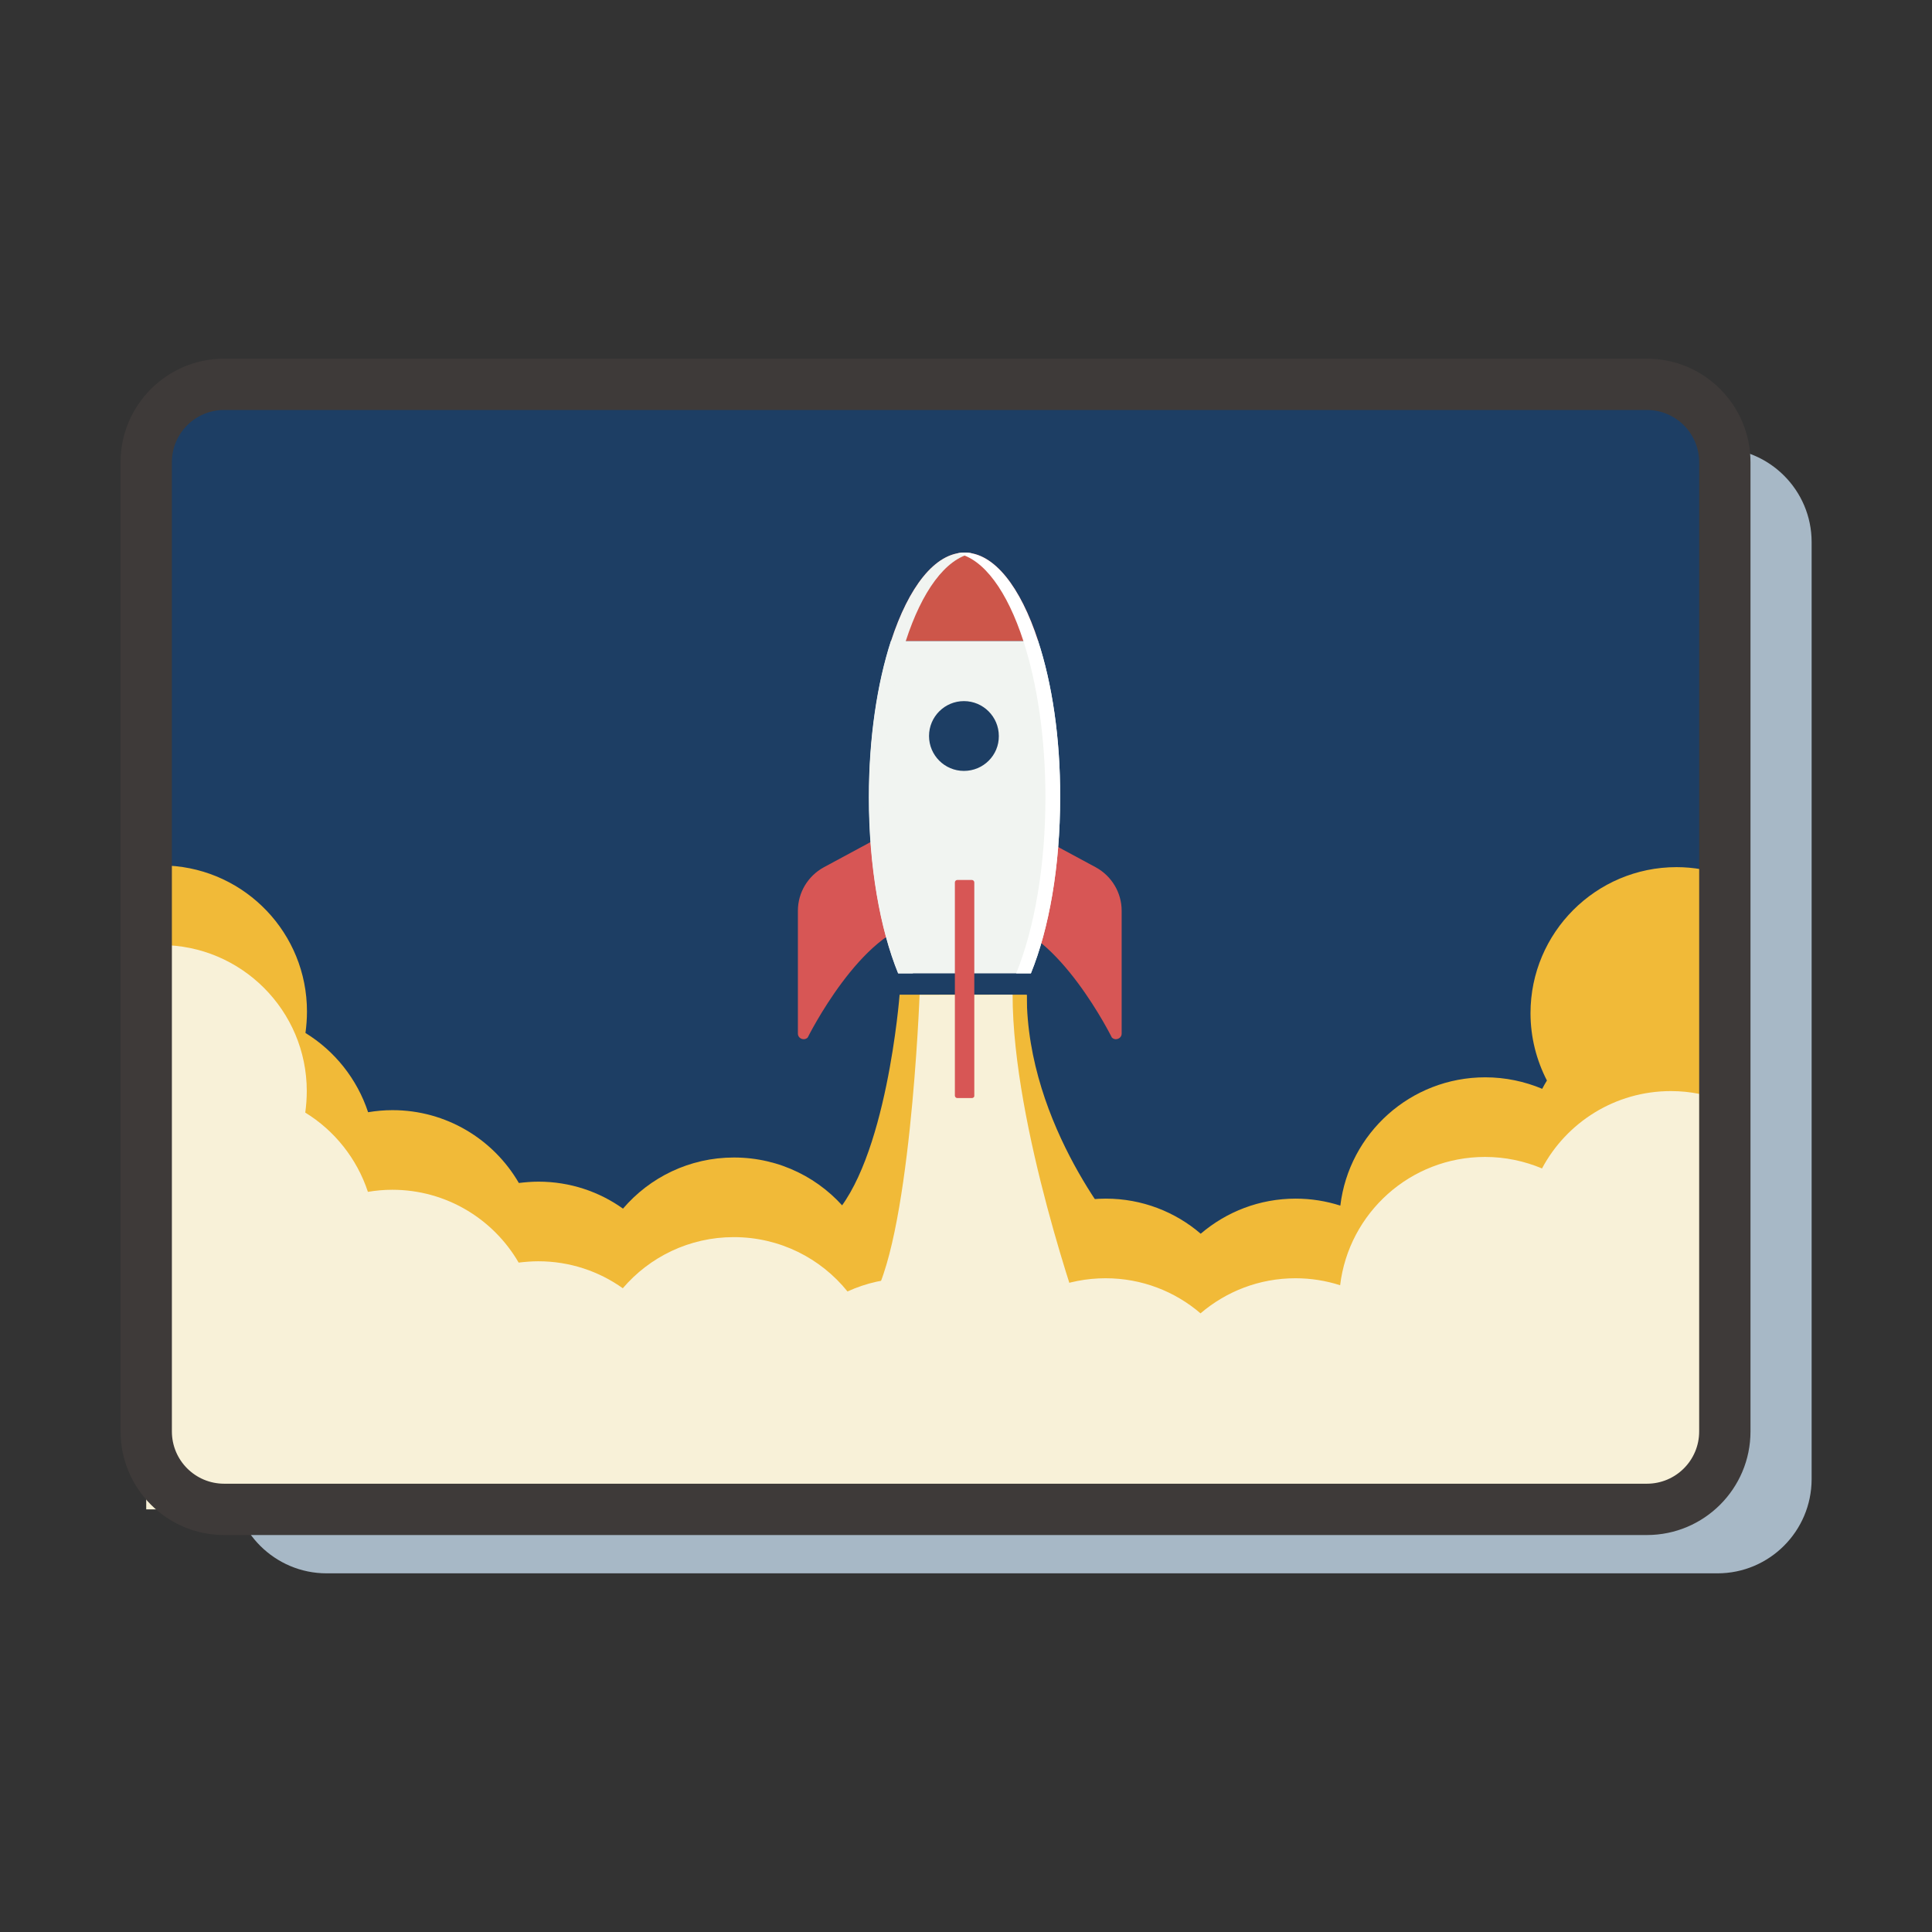 <?xml version="1.0" standalone="no"?><!DOCTYPE svg PUBLIC "-//W3C//DTD SVG 1.1//EN" "http://www.w3.org/Graphics/SVG/1.1/DTD/svg11.dtd"><svg t="1625883613026" class="icon" viewBox="0 0 1024 1024" version="1.1" xmlns="http://www.w3.org/2000/svg" p-id="1517" xmlns:xlink="http://www.w3.org/1999/xlink" width="200" height="200"><rect x="0" y="0" width="1024" height="1024" fill="#333333" stroke="none"/><defs><style type="text/css"></style></defs><path d="M910.3 833.9H173.1c-27.4 0-49.8-22.3-49.8-49.8V287.3c0-27.4 22.3-49.8 49.8-49.8h737.3c27.4 0 49.8 22.3 49.8 49.8v496.8c-0.1 27.5-22.4 49.8-49.9 49.8z" fill="#A7B8C6" p-id="1518"></path><path d="M272.5 203.7H118.8c-22.8 0-41.3 18.5-41.3 41.3v513.7c0 22.8 18.5 41.3 41.3 41.3H873c22.8 0 41.3-18.5 41.3-41.3V245c0-22.8-18.5-41.3-41.3-41.3H272.5z" fill="#1D3E64" p-id="1519"></path><path d="M914.3 757.8V464c-8.1-2.8-16.7-4.4-25.7-4.4-42.7 0-77.4 34.7-77.4 77.4 0 12.9 3.2 25 8.7 35.7-0.9 1.4-1.7 2.9-2.5 4.4-9.3-3.9-19.5-6.1-30.2-6.1-39.6 0-72.2 29.7-76.8 68-7.5-2.4-15.4-3.7-23.7-3.7-19.2 0-36.7 7-50.3 18.6-13.5-11.6-31.1-18.6-50.3-18.6-20.2 0-38.6 7.7-52.3 20.4-13.8-12.7-32.2-20.4-52.3-20.4-11.5 0-22.4 2.5-32.2 7-14.2-17.6-35.9-28.8-60.3-28.8-23.5 0-44.6 10.5-58.8 27.1-12.6-9-28.1-14.3-44.8-14.3-3.5 0-7 0.3-10.4 0.7-13.4-23.1-38.4-38.6-67-38.6-4.4 0-8.7 0.4-12.9 1.1-5.8-17.6-17.7-32.5-33.2-42 0.5-3.7 0.8-7.5 0.8-11.4 0-41.4-32.5-75.2-73.4-77.3v299h825z" fill="#F1BA38" p-id="1520"></path><path d="M81.6 722.1h-4.1V800h823.2V579.8c-4.9-1-9.9-1.5-15.1-1.5-29.6 0-55.3 16.6-68.3 41-9.3-3.9-19.5-6.1-30.2-6.1-39.6 0-72.2 29.7-76.8 68-7.5-2.4-15.4-3.7-23.7-3.7-19.2 0-36.7 7-50.3 18.6-13.5-11.6-31.1-18.6-50.3-18.6-20.2 0-38.6 7.7-52.3 20.4-13.8-12.7-32.2-20.4-52.3-20.4-11.5 0-22.4 2.5-32.2 7-14.2-17.6-35.9-28.8-60.3-28.8-23.5 0-44.6 10.5-58.8 27.1-12.6-9-28.1-14.3-44.8-14.3-3.5 0-7 0.3-10.4 0.7-13.4-23.1-38.4-38.6-67-38.6-4.4 0-8.7 0.4-12.9 1.1-5.8-17.6-17.7-32.5-33.2-42 0.5-3.7 0.8-7.5 0.8-11.4 0-42.7-34.7-77.4-77.4-77.4-2.6 0-5.3 0.1-7.8 0.4v218.1l4.2 2.7z" fill="#F8F1D8" p-id="1521"></path><path d="M872.9 813.6H118.8c-30.3 0-54.9-24.6-54.9-54.9V245c0-30.3 24.6-54.9 54.9-54.9h754.1c30.3 0 54.9 24.6 54.9 54.9v513.7c0 30.3-24.6 54.9-54.9 54.9zM118.8 217.3c-15.3 0-27.7 12.4-27.7 27.7v513.7c0 15.3 12.4 27.7 27.7 27.7h754.1c15.3 0 27.7-12.4 27.7-27.7V245c0-15.3-12.4-27.7-27.7-27.7H118.8z" fill="#3E3A39" p-id="1522"></path><path d="M476.8 527.3h67.4v92.1h-67.4z" fill="#F1BA38" p-id="1523"></path><path d="M476.8 527.3s-6.8 89-36.2 118.4c-29.4 29.4 153.8 9 153.8 9s-50.2-57.4-50.2-127.4" fill="#F1BA38" p-id="1524"></path><path d="M487.4 527.3s-5 134.2-26.5 163.6 112.5 9 112.5 9-36.7-102.6-36.7-172.7" fill="#F8F1D8" p-id="1525"></path><path d="M529.5 488.9c31.4 3.8 59.8 61 59.8 61 1.9 1.9 5.2 0.6 5.2-2.1v-65.1c0-9.6-5.3-18.4-13.7-23L535 435c-2.5-1.3-5.5 0.5-5.5 3.3v50.6z m-41.6 0c-31.4 3.8-59.8 61-59.8 61-1.9 1.9-5.2 0.6-5.2-2.1v-65.1c0-9.6 5.3-18.4 13.7-23l45.8-24.7c2.5-1.3 5.5 0.5 5.5 3.3v50.6z" fill="#D75655" p-id="1526"></path><path d="M550.2 339.7h-78c-7.3 22.5-11.7 51.4-11.7 82.9 0 36.6 5.9 69.7 15.5 93.3h70.4c9.6-23.6 15.5-56.6 15.5-93.3 0.1-31.5-4.3-60.4-11.7-82.9z m-39.3 68.9c-10.2 0-18.5-8.3-18.5-18.5s8.3-18.5 18.5-18.5 18.5 8.3 18.5 18.5c0.1 10.2-8.2 18.5-18.5 18.5z" fill="#F1F4F1" p-id="1527"></path><path d="M511.3 292.9c-15.7 0-29.7 18.2-39 46.8h78c-9.4-28.6-23.4-46.8-39-46.8z" fill="#CD564A" p-id="1528"></path><path d="M515.1 582h-7.7c-0.7 0-1.3-0.6-1.3-1.3v-113c0-0.7 0.6-1.3 1.3-1.3h7.7c0.7 0 1.3 0.6 1.3 1.3v113c0.1 0.7-0.5 1.3-1.3 1.3z" fill="#D75655" p-id="1529"></path><path d="M480.1 339.7c8.5-26.2 21-43.6 35.1-46.4-1.3-0.3-2.6-0.4-3.9-0.4-15.7 0-29.7 18.2-39 46.8-7.3 22.5-11.7 51.4-11.7 82.9 0 36.6 5.9 69.7 15.5 93.3h7.8c-9.6-23.6-15.5-56.6-15.5-93.3 0-31.5 4.4-60.4 11.7-82.9z" fill="#F1F4F1" p-id="1530"></path><path d="M550.2 339.7c-9.3-28.6-23.3-46.8-39-46.8-1.3 0-2.6 0.2-3.9 0.4 14.1 2.7 26.6 20.2 35.1 46.4 7.3 22.5 11.7 51.4 11.7 82.9 0 36.6-5.9 69.7-15.5 93.3h7.8c9.6-23.6 15.5-56.6 15.5-93.3 0.1-31.5-4.3-60.4-11.7-82.9z" fill="#FFFFFF" p-id="1531"></path></svg>